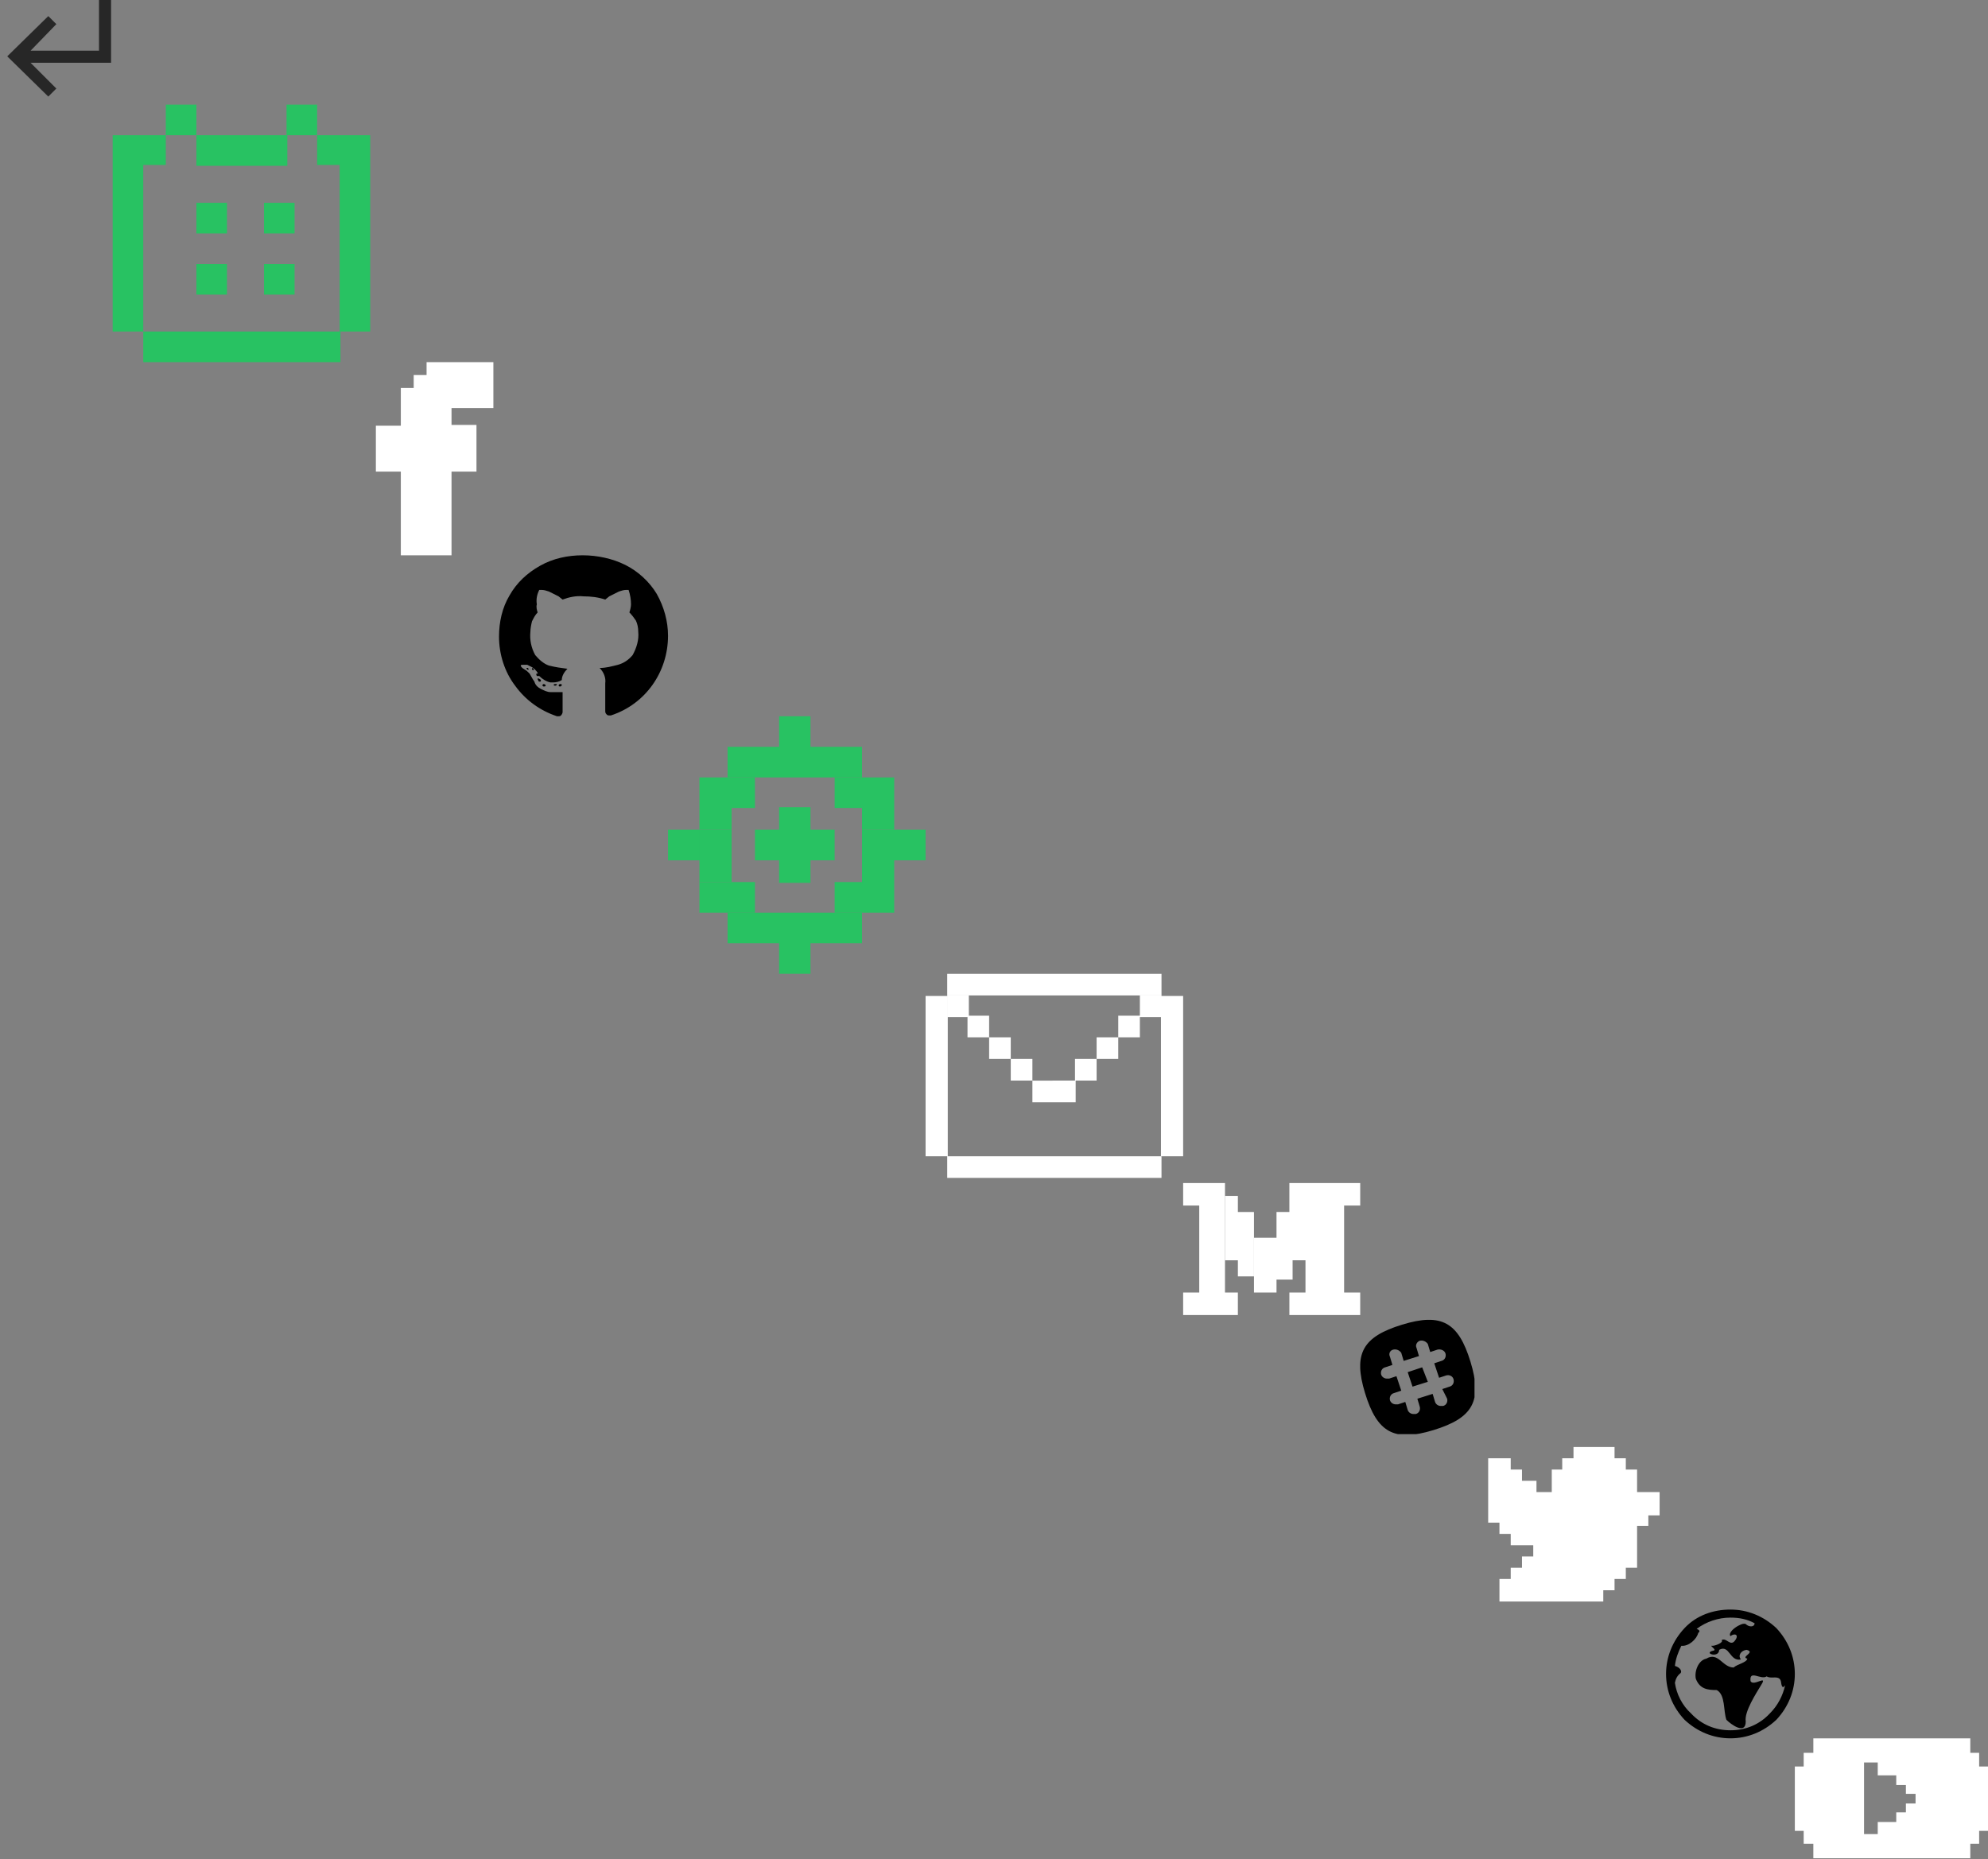 <?xml version="1.0" encoding="utf-8"?><svg width="247" height="231" viewBox="0 0 247 231" xmlns="http://www.w3.org/2000/svg" xmlns:xlink="http://www.w3.org/1999/xlink"><rect x="0" y="0" width="247" height="231" fill="#808080" stroke="none"/><svg version="1.1" id="arrow-link" width="14" height="13" xml:space="preserve" viewBox="0 0 14 13" xmlns="http://www.w3.org/2000/svg"><style>.ast0{fill:#272727}</style><path class="ast0" d="M.9 7L6 2l1 1-3.2 3.3h8.5V0h1.5v7.8h-10L7 11l-1 1z"/></svg><svg version="1.1" id="calendar" x="14" y="13" width="32" height="32" xml:space="preserve" viewBox="0 0 32 32" xmlns="http://www.w3.org/2000/svg"><style>.bst0{fill:#28c262}</style><path class="bst0" d="M6.6 0h3.8v3.8H6.6zM10.4 12.2h3.8V16h-3.8zM18.8 12.2h3.8V16h-3.8zM10.4 19.8h3.8v3.8h-3.8zM18.8 19.8h3.8v3.8h-3.8zM10.4 3.8h11.3v3.8H10.4z"/><path class="bst0" d="M25.4 3.8V0h-3.8v3.8h3.8v3.7h2.8v20.7H32V3.8zM6.6 7.5V3.8H0v24.4h3.8V7.5zM3.8 28.2h24.5V32H3.8z"/></svg><svg version="1.1" id="fb" x="46" y="45" width="16" height="24" xml:space="preserve" viewBox="0 0 16 24" xmlns="http://www.w3.org/2000/svg"><style>.cst0{fill:#fff}</style><path class="cst0" d="M15.3 5.7V0H7v1.6H5.4v1.6H3.8v4.7H.7v5.7h3.1V24h6.3V13.6h3.1V7.8h-3.1V5.7h5.2z"/></svg><svg version="1.1" id="gh" x="62" y="69" width="21" height="20" xml:space="preserve" viewBox="0 0 21 20" xmlns="http://www.w3.org/2000/svg"><style>.dst0{fill-rule:evenodd;clip-rule:evenodd}</style><path id="dФигура_18_копия_3" class="dst0" d="M3.6 14h-.2l.1.2h.2l-.1-.2m.5 0v.2l.2.1v-.2l-.2-.1m.8 1.3h-.1v.1l.1.2c0 .1.1.1.2.1 0 0 .1 0 .1-.1v-.1l-.1-.1-.2-.1m2.7.7c-.1 0-.2.1-.2.2l.1.1h.1c.1 0 .2-.1.2-.2s-.1-.1-.2-.1M7 16c-.1 0-.2 0-.2.1s.1.1.2.1.2-.1.2-.2H7m-1.4 0c-.1 0-.1 0-.2.1v.1l.1.1h.2l.1-.1c0-.1 0-.1-.2-.2.1 0 0 0 0 0m4.8-16C8.5 0 6.7.4 5.1 1.3 3.5 2.2 2.2 3.4 1.3 5 .4 6.5 0 8.3 0 10.1c0 2.2.7 4.4 2 6.1C3.3 18 5.1 19.3 7.2 20h.2c.1 0 .2 0 .3-.1.1-.1.2-.3.2-.4V17H6.4c-.4 0-.8-.2-1.2-.4-.4-.2-.7-.5-.8-.9l-.2-.3c-.1-.2-.3-.5-.4-.7-.2-.2-.4-.4-.6-.5l-.3-.2c-.1-.1-.2-.2-.2-.3 0-.1.2-.1.5-.1h.3l.6.3c.3.2.5.4.7.7v.1h-.1c-.1 0-.1.1 0 .3H5c.4.4.9.7 1.4.8h.3c.4 0 .8-.1 1.1-.3 0-.5.3-1 .7-1.4-.8-.1-1.5-.2-2.3-.4-.6-.2-1.2-.7-1.7-1.3-.5-.9-.7-1.9-.6-2.9 0-.4.1-.9.2-1.3.2-.4.4-.8.7-1.1-.1-.3-.2-.7-.1-1-.1-.6 0-1.2.3-1.8h.3c.3 0 .6.1.9.2l1.2.6.5.4c.8-.3 1.7-.5 2.6-.4.9 0 1.8.1 2.7.4l.5-.4 1.2-.6c.3-.1.6-.2.9-.2h.3c.2.6.3 1.2.3 1.8 0 .3-.1.7-.2 1 .3.3.6.7.8 1 .2.4.3.9.3 1.4.1 1-.2 2-.7 2.9-.5.6-1.1 1-1.8 1.2-.8.2-1.5.4-2.3.4.5.5.8 1.2.7 1.9v3.5c0 .2.1.3.2.4.1.1.2.1.3.1h.2c4.3-1.4 7.1-5.4 7.1-9.9 0-1.8-.5-3.6-1.4-5.2-.9-1.5-2.3-2.8-3.9-3.6C14.1.4 12.2 0 10.4 0"/></svg><svg version="1.1" id="location" x="83" y="89" width="32" height="32" xml:space="preserve" viewBox="0 0 32 32" xmlns="http://www.w3.org/2000/svg"><style>.est0{fill:#28c262}</style><path class="est0" d="M24.1 3.8h-6.4V0h-3.9v3.8H7.4v3.8h16.7zM7.4 28.2h6.4V32h3.9v-3.8h6.4v-3.8H7.4z"/><path class="est0" d="M3.9 20.6h6.9v3.8H3.9zM7.9 11.4h2.9V7.6H3.9v6.5h4z"/><path class="est0" d="M7.9 17.9v-3.8h-4v6.5h4zM17.7 20.7v-2.8h3v-3.8h-3v-2.8h-3.9v2.8h-3v3.8h3v2.8zM28.1 14.1H32v3.8h-3.9zM0 14.1h3.9v3.8H0zM24.1 17.9v2.7h-3.4v3.8h7.4V14.1h-4z"/><path class="est0" d="M20.7 11.4h3.4v2.7h4V7.6h-7.4z"/></svg><svg width="32" height="25.48" fill="none" viewBox="0 0 103 82" id="mail" x="115" y="121" xmlns="http://www.w3.org/2000/svg"><path fill="#fff" d="M0 8.868h8.868v64.119H0zM94.349 0v8.651H8.65V.001zM94.348 72.987v8.651H8.65v-8.65zM60.016 42.714v8.651H42.714v-8.65zM42.714 34.063v8.651h-8.651v-8.65zM34.063 25.413v8.65h-8.651v-8.65zM25.412 16.761v8.651h-8.65v-8.65z"/><path fill="#fff" d="M17.302 8.651v8.651H8.65v-8.65zM94.349 8.652v8.65h-8.651v-8.65zM85.698 16.761v8.651h-8.65v-8.651zM77.047 25.412v8.651h-8.651v-8.65zM68.397 34.063v8.651h-8.651v-8.65z"/><path fill="#fff" d="M94.133 8.868h8.868v64.119h-8.868z"/></svg><svg version="1.1" id="med" x="147" y="147" width="22" height="17" xml:space="preserve" viewBox="0 0 22 17" xmlns="http://www.w3.org/2000/svg"><style>.gst0{fill:#fff}</style><path class="gst0" d="M22 2.8V0h-8.8v3.6h-1.6v3.2H8.8v6.8h2.8V12h2V9.6h1.6v4h-2v2.8H22v-2.8h-2V2.8h2zM5.2 2.8V0H0v2.8h2v10.8H0v2.8h6.8v-2.8H5.2V2.8z"/><path class="gst0" d="M6.8 1.6H5.2v8h1.6v2h2v-8h-2v-2z"/></svg><svg version="1.1" id="sl" x="169" y="164" width="14.2" height="14.2" xml:space="preserve" viewBox="0 0 14.2 14.2" xmlns="http://www.w3.org/2000/svg"><style>.hst0{fill-rule:evenodd;clip-rule:evenodd}</style><path id="hskack" class="hst0" d="M5.2.6c4.9-1.5 7-.3 8.5 4.6s.3 7-4.6 8.5-7 .3-8.5-4.6-.3-7 4.6-8.5zm5 8l.9-.3c.4-.1.6-.5.5-.9s-.5-.6-.9-.5l-.9.3-.6-1.8.9-.3c.4-.1.6-.5.5-.9s-.6-.6-1-.5l-.9.3-.3-1c-.2-.3-.6-.5-1-.4-.3.1-.6.5-.4.9l.3 1-1.9.6-.3-1c-.2-.3-.6-.5-1-.4s-.6.5-.4.9l.3 1-.9.3c-.4.1-.6.5-.5.9.1.3.4.5.7.5h.3l.9-.3.6 1.8-.9.3c-.4.1-.6.5-.5.9.1.3.4.5.7.5h.3l.9-.3.3 1c.1.3.4.5.7.5h.3c.4-.1.6-.5.5-.9l-.3-1L9 9.2l.3 1c.1.3.4.5.7.5h.3c.4-.1.6-.5.5-.9l-.6-1.2zm-1.8-.9l-1.9.6-.6-1.8 1.8-.6.7 1.8z"/></svg><svg version="1.1" id="tw" x="184" y="179" width="23" height="21" xml:space="preserve" viewBox="0 0 23 21" xmlns="http://www.w3.org/2000/svg"><style>.ist0{fill:#fff}</style><path class="ist0" d="M19.4 6.4V3.6H18V2.2h-1.4V.8h-5.1v1.4h-1.4v1.4H8.8v2.8H6.9V5H5.1V3.6H3.7V2.2H.9v8h1.4v1.4h1.4V13h2.8v1.4H5.1v1.4H3.7v1.4H2.3V20h12.9v-1.4h1.4v-1.4H18v-1.4h1.4v-5.2h1.4V9.3h1.4V6.4h-2.8z"/></svg><svg width="16" height="16" viewBox="0 0 16 16" id="we" x="207" y="200" xmlns="http://www.w3.org/2000/svg"><path d="M13.7 2.3C15.2 3.9 16 5.9 16 8s-.8 4.1-2.3 5.7C12.1 15.2 10.1 16 8 16s-4.1-.8-5.7-2.3C.8 12.1 0 10.1 0 8s.8-4.1 2.3-5.7S5.9 0 8 0s4.1.8 5.7 2.3zm-.8 10.6c1-1 1.6-2.2 1.9-3.5-.2.3-.4.4-.5-.3-.1-1.1-1.2-.4-1.8-.8-.7.5-2.2-.9-2 .6.4.7 2.2-.9 1.3.5-.6 1-2.1 3.3-1.9 4.5 0 1.7-1.8.4-2.4-.2-.4-1.1-.1-3.1-1.2-3.7-1.1 0-2.1-.1-2.6-1.4-.2-.9.3-2.3 1.3-2.5 1.5-.9 2 1.1 3.4 1.1.4-.4 1.6-.6 1.7-1.1-.9-.2 1.1-.8-.1-1.1-.7.1-1.1.7-.7 1.2-1.4.3-1.4-1.9-2.7-1.2 0 1.1-2.1.4-.7.1.5-.1-.7-.7-.1-.6.3 0 1.4-.4 1.1-.7.6-.4 1.1.9 1.7 0 .5-.7-.1-.9-.6-.5-.3-.4.5-1.1 1.2-1.4.2-.1.5-.2.7-.1.4.4 1.1.4 1.1-.1-.9-.5-1.9-.7-3-.7-1.5 0-3 .5-4.2 1.4.3.1.5.3.2.5-.2.8-1.2 1.7-2.1 1.6-.4.8-.7 1.6-.8 2.5.7.2.9.7.7.9-.4.3-.6.7-.7 1.2.2 1.4.9 2.8 2 3.8C4.4 14.3 6.1 15 8 15s3.6-.7 4.9-2.1z"/></svg><svg version="1.1" id="yt" x="223" y="216" width="24" height="15" xml:space="preserve" viewBox="0 0 24 15" xmlns="http://www.w3.org/2000/svg"><style>.kst0{fill:#fff}</style><path class="kst0" d="M22.9 3.5V1.8h-1.1V0H2.3v1.8H1.1v1.7H0v8h1.1v1.6h1.2v1.8h19.5v-1.8h1.1v-1.6H24v-8h-1.1zM15 8.1h-1.2v1.1h-1.2v1.2h-2.3v1.5H8.6V3h1.7v1.6h2.3v1.2h1.2v1.1H15v1.2z"/></svg></svg>